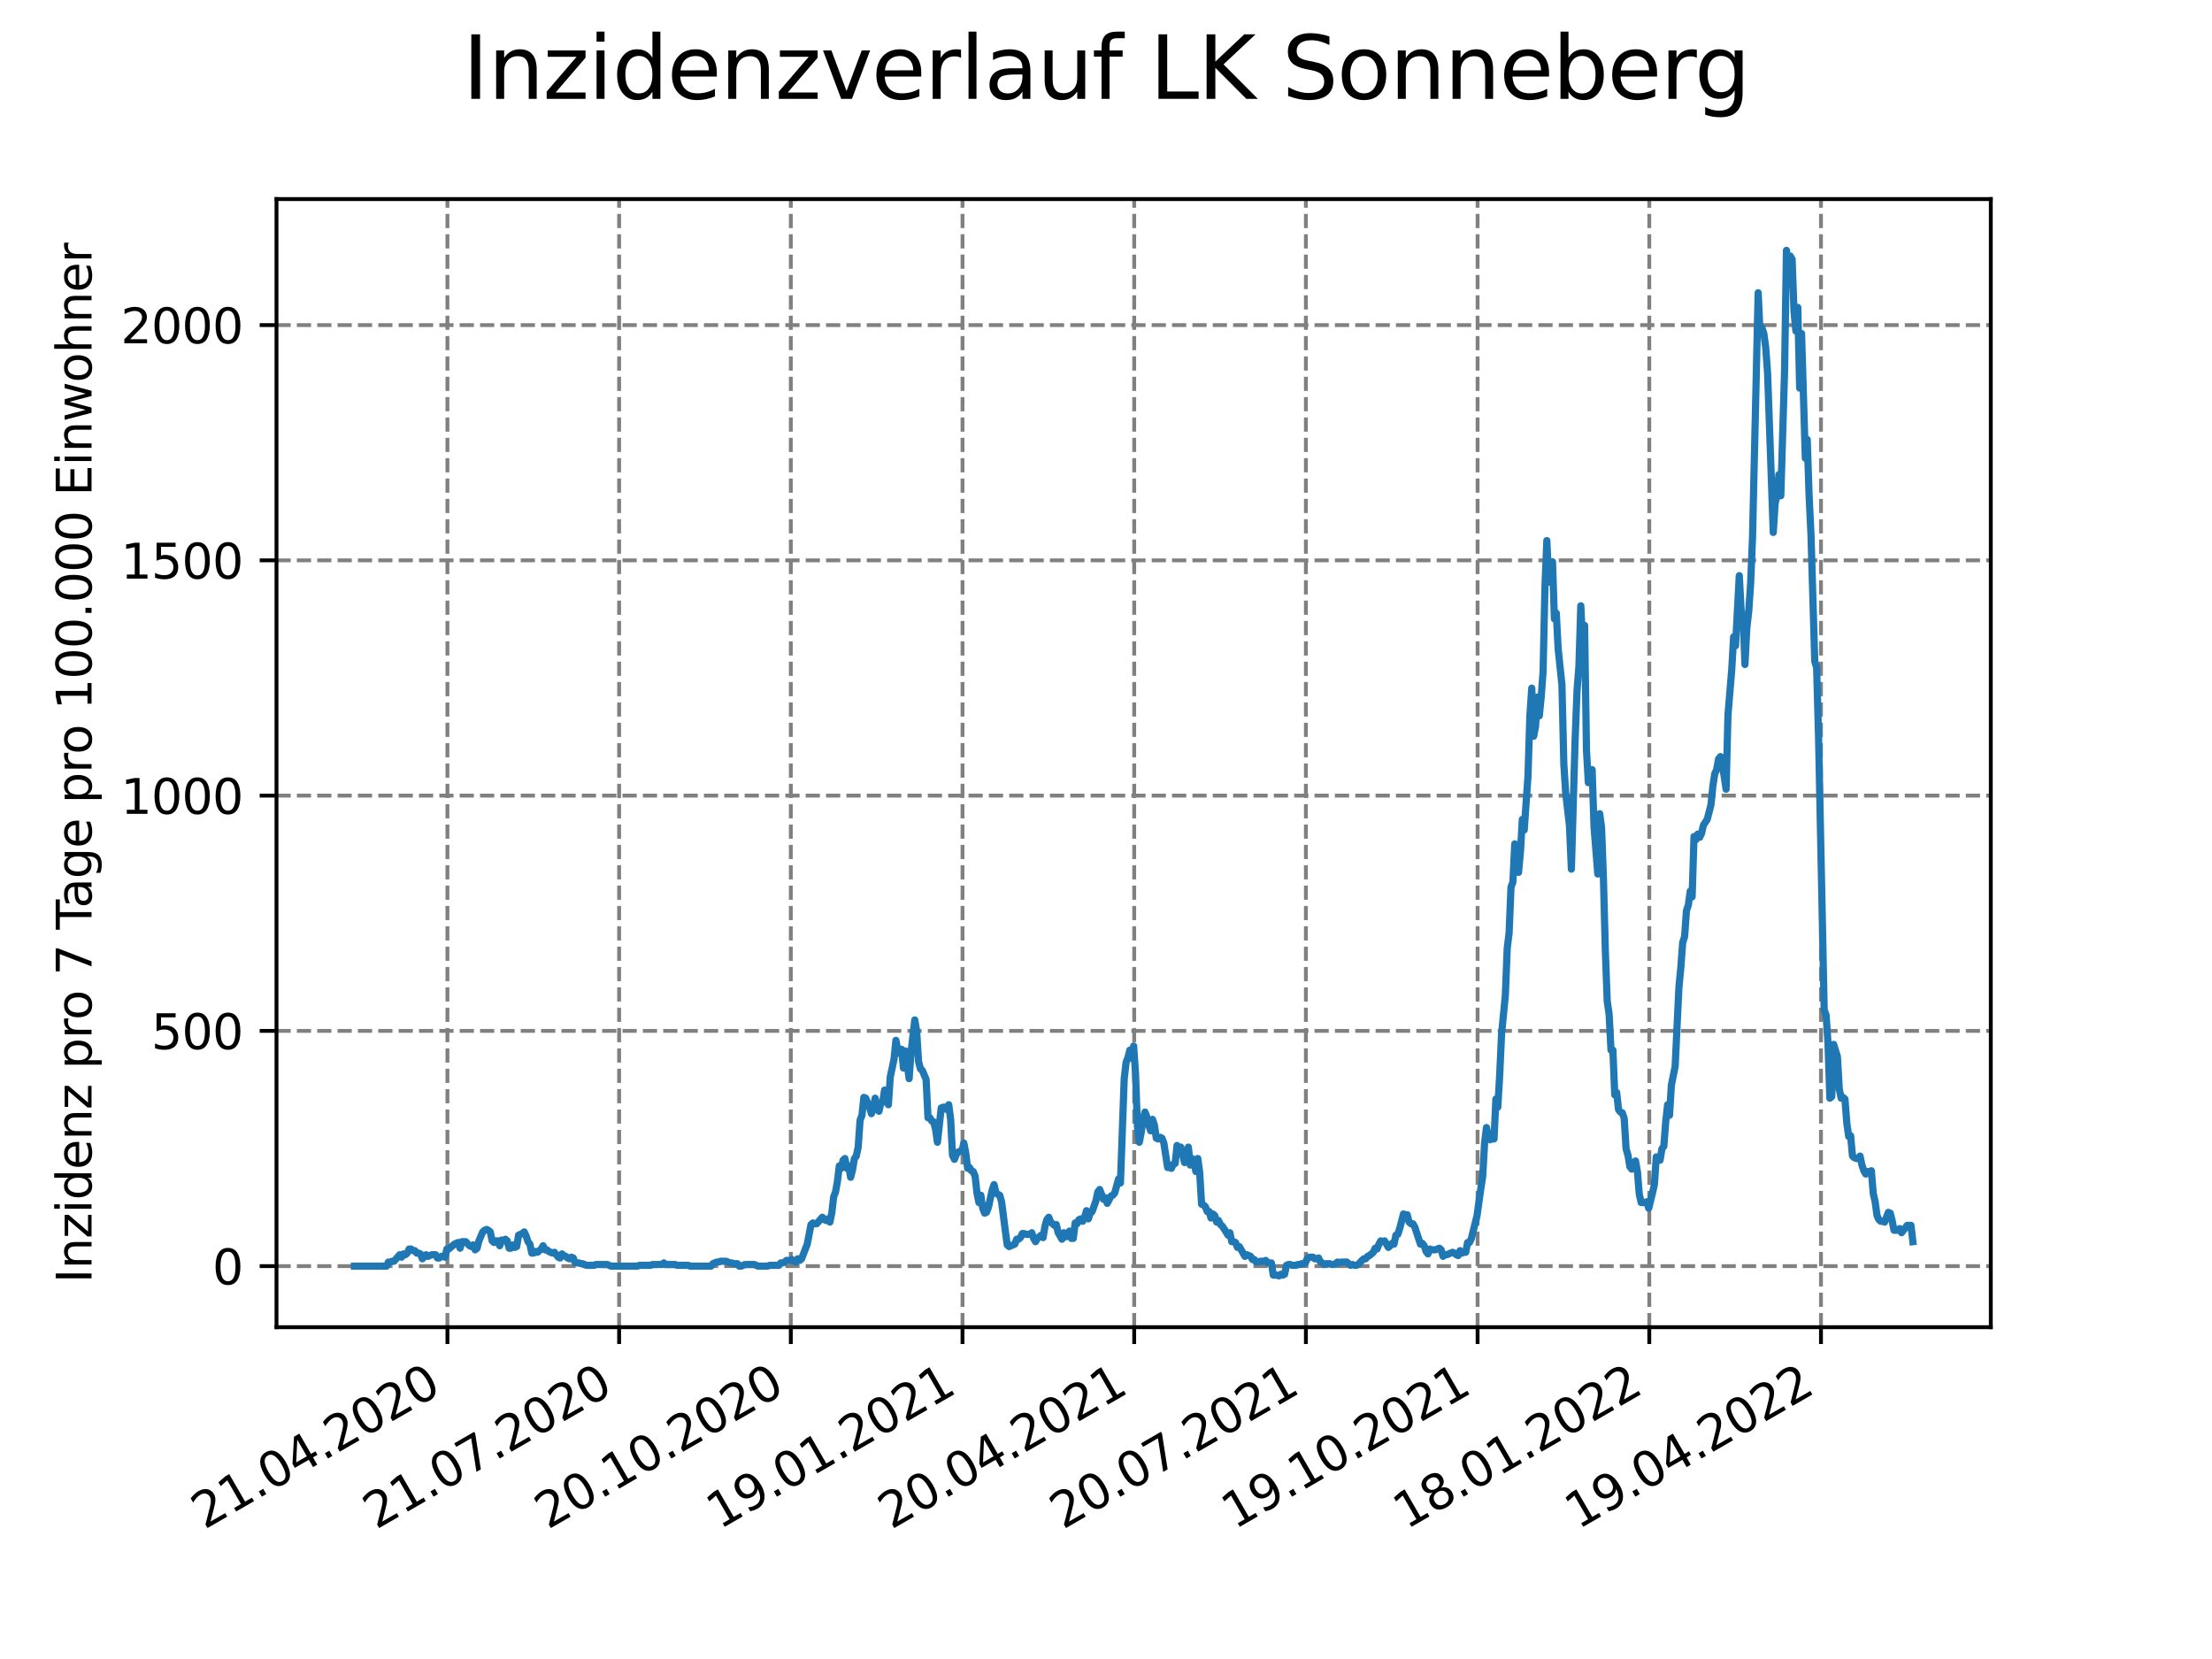 <?xml version="1.0" encoding="utf-8" standalone="no"?>
<!DOCTYPE svg PUBLIC "-//W3C//DTD SVG 1.1//EN"
  "http://www.w3.org/Graphics/SVG/1.1/DTD/svg11.dtd">
<svg xmlns:xlink="http://www.w3.org/1999/xlink" width="460.8pt" height="345.6pt" viewBox="0 0 460.8 345.6" xmlns="http://www.w3.org/2000/svg" version="1.1">
 <defs>
  <style type="text/css">*{stroke-linejoin: round; stroke-linecap: butt}</style>
 </defs>
 <g id="figure_1">
  <g id="patch_1">
   <path d="M 0 345.6 
L 460.8 345.6 
L 460.8 0 
L 0 0 
z
" style="fill: #ffffff"/>
  </g>
  <g id="axes_1">
   <g id="patch_2">
    <path d="M 57.6 276.48 
L 414.72 276.48 
L 414.72 41.472 
L 57.6 41.472 
z
" style="fill: #ffffff"/>
   </g>
   <g id="matplotlib.axis_1">
    <g id="xtick_1">
     <g id="line2d_1">
      <path d="M 93.207 276.48 
L 93.207 41.472 
" clip-path="url(#p50ebff9f3c)" style="fill: none; stroke-dasharray: 2.96,1.28; stroke-dashoffset: 0; stroke: #808080; stroke-width: 0.8"/>
     </g>
     <g id="line2d_2">
      <defs>
       <path id="m7931102356" d="M 0 0 
L 0 3.5 
" style="stroke: #000000; stroke-width: 0.8"/>
      </defs>
      <g>
       <use xlink:href="#m7931102356" x="93.207" y="276.48" style="stroke: #000000; stroke-width: 0.8"/>
      </g>
     </g>
     <g id="text_1">
      <!-- 21.04.2020 -->
      <g transform="translate(42.581 318.689)rotate(-30)scale(0.1 -0.1)">
       <defs>
        <path id="DejaVuSans-32" d="M 1228 531 
L 3431 531 
L 3431 0 
L 469 0 
L 469 531 
Q 828 903 1448 1529 
Q 2069 2156 2228 2338 
Q 2531 2678 2651 2914 
Q 2772 3150 2772 3378 
Q 2772 3750 2511 3984 
Q 2250 4219 1831 4219 
Q 1534 4219 1204 4116 
Q 875 4013 500 3803 
L 500 4441 
Q 881 4594 1212 4672 
Q 1544 4750 1819 4750 
Q 2544 4750 2975 4387 
Q 3406 4025 3406 3419 
Q 3406 3131 3298 2873 
Q 3191 2616 2906 2266 
Q 2828 2175 2409 1742 
Q 1991 1309 1228 531 
z
" transform="scale(0.016)"/>
        <path id="DejaVuSans-31" d="M 794 531 
L 1825 531 
L 1825 4091 
L 703 3866 
L 703 4441 
L 1819 4666 
L 2450 4666 
L 2450 531 
L 3481 531 
L 3481 0 
L 794 0 
L 794 531 
z
" transform="scale(0.016)"/>
        <path id="DejaVuSans-2e" d="M 684 794 
L 1344 794 
L 1344 0 
L 684 0 
L 684 794 
z
" transform="scale(0.016)"/>
        <path id="DejaVuSans-30" d="M 2034 4250 
Q 1547 4250 1301 3770 
Q 1056 3291 1056 2328 
Q 1056 1369 1301 889 
Q 1547 409 2034 409 
Q 2525 409 2770 889 
Q 3016 1369 3016 2328 
Q 3016 3291 2770 3770 
Q 2525 4250 2034 4250 
z
M 2034 4750 
Q 2819 4750 3233 4129 
Q 3647 3509 3647 2328 
Q 3647 1150 3233 529 
Q 2819 -91 2034 -91 
Q 1250 -91 836 529 
Q 422 1150 422 2328 
Q 422 3509 836 4129 
Q 1250 4750 2034 4750 
z
" transform="scale(0.016)"/>
        <path id="DejaVuSans-34" d="M 2419 4116 
L 825 1625 
L 2419 1625 
L 2419 4116 
z
M 2253 4666 
L 3047 4666 
L 3047 1625 
L 3713 1625 
L 3713 1100 
L 3047 1100 
L 3047 0 
L 2419 0 
L 2419 1100 
L 313 1100 
L 313 1709 
L 2253 4666 
z
" transform="scale(0.016)"/>
       </defs>
       <use xlink:href="#DejaVuSans-32"/>
       <use xlink:href="#DejaVuSans-31" x="63.623"/>
       <use xlink:href="#DejaVuSans-2e" x="127.246"/>
       <use xlink:href="#DejaVuSans-30" x="159.033"/>
       <use xlink:href="#DejaVuSans-34" x="222.656"/>
       <use xlink:href="#DejaVuSans-2e" x="286.279"/>
       <use xlink:href="#DejaVuSans-32" x="318.066"/>
       <use xlink:href="#DejaVuSans-30" x="381.689"/>
       <use xlink:href="#DejaVuSans-32" x="445.312"/>
       <use xlink:href="#DejaVuSans-30" x="508.936"/>
      </g>
     </g>
    </g>
    <g id="xtick_2">
     <g id="line2d_3">
      <path d="M 128.974 276.48 
L 128.974 41.472 
" clip-path="url(#p50ebff9f3c)" style="fill: none; stroke-dasharray: 2.96,1.28; stroke-dashoffset: 0; stroke: #808080; stroke-width: 0.8"/>
     </g>
     <g id="line2d_4">
      <g>
       <use xlink:href="#m7931102356" x="128.974" y="276.48" style="stroke: #000000; stroke-width: 0.8"/>
      </g>
     </g>
     <g id="text_2">
      <!-- 21.07.2020 -->
      <g transform="translate(78.348 318.689)rotate(-30)scale(0.1 -0.1)">
       <defs>
        <path id="DejaVuSans-37" d="M 525 4666 
L 3525 4666 
L 3525 4397 
L 1831 0 
L 1172 0 
L 2766 4134 
L 525 4134 
L 525 4666 
z
" transform="scale(0.016)"/>
       </defs>
       <use xlink:href="#DejaVuSans-32"/>
       <use xlink:href="#DejaVuSans-31" x="63.623"/>
       <use xlink:href="#DejaVuSans-2e" x="127.246"/>
       <use xlink:href="#DejaVuSans-30" x="159.033"/>
       <use xlink:href="#DejaVuSans-37" x="222.656"/>
       <use xlink:href="#DejaVuSans-2e" x="286.279"/>
       <use xlink:href="#DejaVuSans-32" x="318.066"/>
       <use xlink:href="#DejaVuSans-30" x="381.689"/>
       <use xlink:href="#DejaVuSans-32" x="445.312"/>
       <use xlink:href="#DejaVuSans-30" x="508.936"/>
      </g>
     </g>
    </g>
    <g id="xtick_3">
     <g id="line2d_5">
      <path d="M 164.741 276.48 
L 164.741 41.472 
" clip-path="url(#p50ebff9f3c)" style="fill: none; stroke-dasharray: 2.96,1.28; stroke-dashoffset: 0; stroke: #808080; stroke-width: 0.8"/>
     </g>
     <g id="line2d_6">
      <g>
       <use xlink:href="#m7931102356" x="164.741" y="276.48" style="stroke: #000000; stroke-width: 0.8"/>
      </g>
     </g>
     <g id="text_3">
      <!-- 20.10.2020 -->
      <g transform="translate(114.115 318.689)rotate(-30)scale(0.1 -0.1)">
       <use xlink:href="#DejaVuSans-32"/>
       <use xlink:href="#DejaVuSans-30" x="63.623"/>
       <use xlink:href="#DejaVuSans-2e" x="127.246"/>
       <use xlink:href="#DejaVuSans-31" x="159.033"/>
       <use xlink:href="#DejaVuSans-30" x="222.656"/>
       <use xlink:href="#DejaVuSans-2e" x="286.279"/>
       <use xlink:href="#DejaVuSans-32" x="318.066"/>
       <use xlink:href="#DejaVuSans-30" x="381.689"/>
       <use xlink:href="#DejaVuSans-32" x="445.312"/>
       <use xlink:href="#DejaVuSans-30" x="508.936"/>
      </g>
     </g>
    </g>
    <g id="xtick_4">
     <g id="line2d_7">
      <path d="M 200.508 276.48 
L 200.508 41.472 
" clip-path="url(#p50ebff9f3c)" style="fill: none; stroke-dasharray: 2.96,1.28; stroke-dashoffset: 0; stroke: #808080; stroke-width: 0.8"/>
     </g>
     <g id="line2d_8">
      <g>
       <use xlink:href="#m7931102356" x="200.508" y="276.48" style="stroke: #000000; stroke-width: 0.8"/>
      </g>
     </g>
     <g id="text_4">
      <!-- 19.01.2021 -->
      <g transform="translate(149.882 318.689)rotate(-30)scale(0.1 -0.1)">
       <defs>
        <path id="DejaVuSans-39" d="M 703 97 
L 703 672 
Q 941 559 1184 500 
Q 1428 441 1663 441 
Q 2288 441 2617 861 
Q 2947 1281 2994 2138 
Q 2813 1869 2534 1725 
Q 2256 1581 1919 1581 
Q 1219 1581 811 2004 
Q 403 2428 403 3163 
Q 403 3881 828 4315 
Q 1253 4750 1959 4750 
Q 2769 4750 3195 4129 
Q 3622 3509 3622 2328 
Q 3622 1225 3098 567 
Q 2575 -91 1691 -91 
Q 1453 -91 1209 -44 
Q 966 3 703 97 
z
M 1959 2075 
Q 2384 2075 2632 2365 
Q 2881 2656 2881 3163 
Q 2881 3666 2632 3958 
Q 2384 4250 1959 4250 
Q 1534 4250 1286 3958 
Q 1038 3666 1038 3163 
Q 1038 2656 1286 2365 
Q 1534 2075 1959 2075 
z
" transform="scale(0.016)"/>
       </defs>
       <use xlink:href="#DejaVuSans-31"/>
       <use xlink:href="#DejaVuSans-39" x="63.623"/>
       <use xlink:href="#DejaVuSans-2e" x="127.246"/>
       <use xlink:href="#DejaVuSans-30" x="159.033"/>
       <use xlink:href="#DejaVuSans-31" x="222.656"/>
       <use xlink:href="#DejaVuSans-2e" x="286.279"/>
       <use xlink:href="#DejaVuSans-32" x="318.066"/>
       <use xlink:href="#DejaVuSans-30" x="381.689"/>
       <use xlink:href="#DejaVuSans-32" x="445.312"/>
       <use xlink:href="#DejaVuSans-31" x="508.936"/>
      </g>
     </g>
    </g>
    <g id="xtick_5">
     <g id="line2d_9">
      <path d="M 236.275 276.48 
L 236.275 41.472 
" clip-path="url(#p50ebff9f3c)" style="fill: none; stroke-dasharray: 2.96,1.28; stroke-dashoffset: 0; stroke: #808080; stroke-width: 0.8"/>
     </g>
     <g id="line2d_10">
      <g>
       <use xlink:href="#m7931102356" x="236.275" y="276.48" style="stroke: #000000; stroke-width: 0.8"/>
      </g>
     </g>
     <g id="text_5">
      <!-- 20.04.2021 -->
      <g transform="translate(185.649 318.689)rotate(-30)scale(0.1 -0.1)">
       <use xlink:href="#DejaVuSans-32"/>
       <use xlink:href="#DejaVuSans-30" x="63.623"/>
       <use xlink:href="#DejaVuSans-2e" x="127.246"/>
       <use xlink:href="#DejaVuSans-30" x="159.033"/>
       <use xlink:href="#DejaVuSans-34" x="222.656"/>
       <use xlink:href="#DejaVuSans-2e" x="286.279"/>
       <use xlink:href="#DejaVuSans-32" x="318.066"/>
       <use xlink:href="#DejaVuSans-30" x="381.689"/>
       <use xlink:href="#DejaVuSans-32" x="445.312"/>
       <use xlink:href="#DejaVuSans-31" x="508.936"/>
      </g>
     </g>
    </g>
    <g id="xtick_6">
     <g id="line2d_11">
      <path d="M 272.042 276.48 
L 272.042 41.472 
" clip-path="url(#p50ebff9f3c)" style="fill: none; stroke-dasharray: 2.96,1.28; stroke-dashoffset: 0; stroke: #808080; stroke-width: 0.8"/>
     </g>
     <g id="line2d_12">
      <g>
       <use xlink:href="#m7931102356" x="272.042" y="276.48" style="stroke: #000000; stroke-width: 0.8"/>
      </g>
     </g>
     <g id="text_6">
      <!-- 20.07.2021 -->
      <g transform="translate(221.416 318.689)rotate(-30)scale(0.1 -0.1)">
       <use xlink:href="#DejaVuSans-32"/>
       <use xlink:href="#DejaVuSans-30" x="63.623"/>
       <use xlink:href="#DejaVuSans-2e" x="127.246"/>
       <use xlink:href="#DejaVuSans-30" x="159.033"/>
       <use xlink:href="#DejaVuSans-37" x="222.656"/>
       <use xlink:href="#DejaVuSans-2e" x="286.279"/>
       <use xlink:href="#DejaVuSans-32" x="318.066"/>
       <use xlink:href="#DejaVuSans-30" x="381.689"/>
       <use xlink:href="#DejaVuSans-32" x="445.312"/>
       <use xlink:href="#DejaVuSans-31" x="508.936"/>
      </g>
     </g>
    </g>
    <g id="xtick_7">
     <g id="line2d_13">
      <path d="M 307.809 276.48 
L 307.809 41.472 
" clip-path="url(#p50ebff9f3c)" style="fill: none; stroke-dasharray: 2.96,1.28; stroke-dashoffset: 0; stroke: #808080; stroke-width: 0.8"/>
     </g>
     <g id="line2d_14">
      <g>
       <use xlink:href="#m7931102356" x="307.809" y="276.48" style="stroke: #000000; stroke-width: 0.8"/>
      </g>
     </g>
     <g id="text_7">
      <!-- 19.10.2021 -->
      <g transform="translate(257.183 318.689)rotate(-30)scale(0.1 -0.1)">
       <use xlink:href="#DejaVuSans-31"/>
       <use xlink:href="#DejaVuSans-39" x="63.623"/>
       <use xlink:href="#DejaVuSans-2e" x="127.246"/>
       <use xlink:href="#DejaVuSans-31" x="159.033"/>
       <use xlink:href="#DejaVuSans-30" x="222.656"/>
       <use xlink:href="#DejaVuSans-2e" x="286.279"/>
       <use xlink:href="#DejaVuSans-32" x="318.066"/>
       <use xlink:href="#DejaVuSans-30" x="381.689"/>
       <use xlink:href="#DejaVuSans-32" x="445.312"/>
       <use xlink:href="#DejaVuSans-31" x="508.936"/>
      </g>
     </g>
    </g>
    <g id="xtick_8">
     <g id="line2d_15">
      <path d="M 343.576 276.48 
L 343.576 41.472 
" clip-path="url(#p50ebff9f3c)" style="fill: none; stroke-dasharray: 2.96,1.28; stroke-dashoffset: 0; stroke: #808080; stroke-width: 0.8"/>
     </g>
     <g id="line2d_16">
      <g>
       <use xlink:href="#m7931102356" x="343.576" y="276.48" style="stroke: #000000; stroke-width: 0.8"/>
      </g>
     </g>
     <g id="text_8">
      <!-- 18.01.2022 -->
      <g transform="translate(292.951 318.689)rotate(-30)scale(0.1 -0.1)">
       <defs>
        <path id="DejaVuSans-38" d="M 2034 2216 
Q 1584 2216 1326 1975 
Q 1069 1734 1069 1313 
Q 1069 891 1326 650 
Q 1584 409 2034 409 
Q 2484 409 2743 651 
Q 3003 894 3003 1313 
Q 3003 1734 2745 1975 
Q 2488 2216 2034 2216 
z
M 1403 2484 
Q 997 2584 770 2862 
Q 544 3141 544 3541 
Q 544 4100 942 4425 
Q 1341 4750 2034 4750 
Q 2731 4750 3128 4425 
Q 3525 4100 3525 3541 
Q 3525 3141 3298 2862 
Q 3072 2584 2669 2484 
Q 3125 2378 3379 2068 
Q 3634 1759 3634 1313 
Q 3634 634 3220 271 
Q 2806 -91 2034 -91 
Q 1263 -91 848 271 
Q 434 634 434 1313 
Q 434 1759 690 2068 
Q 947 2378 1403 2484 
z
M 1172 3481 
Q 1172 3119 1398 2916 
Q 1625 2713 2034 2713 
Q 2441 2713 2670 2916 
Q 2900 3119 2900 3481 
Q 2900 3844 2670 4047 
Q 2441 4250 2034 4250 
Q 1625 4250 1398 4047 
Q 1172 3844 1172 3481 
z
" transform="scale(0.016)"/>
       </defs>
       <use xlink:href="#DejaVuSans-31"/>
       <use xlink:href="#DejaVuSans-38" x="63.623"/>
       <use xlink:href="#DejaVuSans-2e" x="127.246"/>
       <use xlink:href="#DejaVuSans-30" x="159.033"/>
       <use xlink:href="#DejaVuSans-31" x="222.656"/>
       <use xlink:href="#DejaVuSans-2e" x="286.279"/>
       <use xlink:href="#DejaVuSans-32" x="318.066"/>
       <use xlink:href="#DejaVuSans-30" x="381.689"/>
       <use xlink:href="#DejaVuSans-32" x="445.312"/>
       <use xlink:href="#DejaVuSans-32" x="508.936"/>
      </g>
     </g>
    </g>
    <g id="xtick_9">
     <g id="line2d_17">
      <path d="M 379.343 276.48 
L 379.343 41.472 
" clip-path="url(#p50ebff9f3c)" style="fill: none; stroke-dasharray: 2.96,1.28; stroke-dashoffset: 0; stroke: #808080; stroke-width: 0.8"/>
     </g>
     <g id="line2d_18">
      <g>
       <use xlink:href="#m7931102356" x="379.343" y="276.48" style="stroke: #000000; stroke-width: 0.8"/>
      </g>
     </g>
     <g id="text_9">
      <!-- 19.04.2022 -->
      <g transform="translate(328.718 318.689)rotate(-30)scale(0.1 -0.1)">
       <use xlink:href="#DejaVuSans-31"/>
       <use xlink:href="#DejaVuSans-39" x="63.623"/>
       <use xlink:href="#DejaVuSans-2e" x="127.246"/>
       <use xlink:href="#DejaVuSans-30" x="159.033"/>
       <use xlink:href="#DejaVuSans-34" x="222.656"/>
       <use xlink:href="#DejaVuSans-2e" x="286.279"/>
       <use xlink:href="#DejaVuSans-32" x="318.066"/>
       <use xlink:href="#DejaVuSans-30" x="381.689"/>
       <use xlink:href="#DejaVuSans-32" x="445.312"/>
       <use xlink:href="#DejaVuSans-32" x="508.936"/>
      </g>
     </g>
    </g>
   </g>
   <g id="matplotlib.axis_2">
    <g id="ytick_1">
     <g id="line2d_19">
      <path d="M 57.6 263.76 
L 414.72 263.76 
" clip-path="url(#p50ebff9f3c)" style="fill: none; stroke-dasharray: 2.96,1.28; stroke-dashoffset: 0; stroke: #808080; stroke-width: 0.8"/>
     </g>
     <g id="line2d_20">
      <defs>
       <path id="mf592de7551" d="M 0 0 
L -3.5 0 
" style="stroke: #000000; stroke-width: 0.8"/>
      </defs>
      <g>
       <use xlink:href="#mf592de7551" x="57.6" y="263.76" style="stroke: #000000; stroke-width: 0.8"/>
      </g>
     </g>
     <g id="text_10">
      <!-- 0 -->
      <g transform="translate(44.237 267.559)scale(0.1 -0.1)">
       <use xlink:href="#DejaVuSans-30"/>
      </g>
     </g>
    </g>
    <g id="ytick_2">
     <g id="line2d_21">
      <path d="M 57.6 214.75 
L 414.72 214.75 
" clip-path="url(#p50ebff9f3c)" style="fill: none; stroke-dasharray: 2.96,1.28; stroke-dashoffset: 0; stroke: #808080; stroke-width: 0.8"/>
     </g>
     <g id="line2d_22">
      <g>
       <use xlink:href="#mf592de7551" x="57.6" y="214.75" style="stroke: #000000; stroke-width: 0.8"/>
      </g>
     </g>
     <g id="text_11">
      <!-- 500 -->
      <g transform="translate(31.512 218.549)scale(0.1 -0.1)">
       <defs>
        <path id="DejaVuSans-35" d="M 691 4666 
L 3169 4666 
L 3169 4134 
L 1269 4134 
L 1269 2991 
Q 1406 3038 1543 3061 
Q 1681 3084 1819 3084 
Q 2600 3084 3056 2656 
Q 3513 2228 3513 1497 
Q 3513 744 3044 326 
Q 2575 -91 1722 -91 
Q 1428 -91 1123 -41 
Q 819 9 494 109 
L 494 744 
Q 775 591 1075 516 
Q 1375 441 1709 441 
Q 2250 441 2565 725 
Q 2881 1009 2881 1497 
Q 2881 1984 2565 2268 
Q 2250 2553 1709 2553 
Q 1456 2553 1204 2497 
Q 953 2441 691 2322 
L 691 4666 
z
" transform="scale(0.016)"/>
       </defs>
       <use xlink:href="#DejaVuSans-35"/>
       <use xlink:href="#DejaVuSans-30" x="63.623"/>
       <use xlink:href="#DejaVuSans-30" x="127.246"/>
      </g>
     </g>
    </g>
    <g id="ytick_3">
     <g id="line2d_23">
      <path d="M 57.6 165.74 
L 414.72 165.74 
" clip-path="url(#p50ebff9f3c)" style="fill: none; stroke-dasharray: 2.96,1.28; stroke-dashoffset: 0; stroke: #808080; stroke-width: 0.8"/>
     </g>
     <g id="line2d_24">
      <g>
       <use xlink:href="#mf592de7551" x="57.6" y="165.74" style="stroke: #000000; stroke-width: 0.8"/>
      </g>
     </g>
     <g id="text_12">
      <!-- 1000 -->
      <g transform="translate(25.15 169.539)scale(0.1 -0.1)">
       <use xlink:href="#DejaVuSans-31"/>
       <use xlink:href="#DejaVuSans-30" x="63.623"/>
       <use xlink:href="#DejaVuSans-30" x="127.246"/>
       <use xlink:href="#DejaVuSans-30" x="190.869"/>
      </g>
     </g>
    </g>
    <g id="ytick_4">
     <g id="line2d_25">
      <path d="M 57.6 116.73 
L 414.72 116.73 
" clip-path="url(#p50ebff9f3c)" style="fill: none; stroke-dasharray: 2.96,1.28; stroke-dashoffset: 0; stroke: #808080; stroke-width: 0.8"/>
     </g>
     <g id="line2d_26">
      <g>
       <use xlink:href="#mf592de7551" x="57.6" y="116.73" style="stroke: #000000; stroke-width: 0.8"/>
      </g>
     </g>
     <g id="text_13">
      <!-- 1500 -->
      <g transform="translate(25.15 120.53)scale(0.1 -0.1)">
       <use xlink:href="#DejaVuSans-31"/>
       <use xlink:href="#DejaVuSans-35" x="63.623"/>
       <use xlink:href="#DejaVuSans-30" x="127.246"/>
       <use xlink:href="#DejaVuSans-30" x="190.869"/>
      </g>
     </g>
    </g>
    <g id="ytick_5">
     <g id="line2d_27">
      <path d="M 57.6 67.721 
L 414.72 67.721 
" clip-path="url(#p50ebff9f3c)" style="fill: none; stroke-dasharray: 2.96,1.28; stroke-dashoffset: 0; stroke: #808080; stroke-width: 0.8"/>
     </g>
     <g id="line2d_28">
      <g>
       <use xlink:href="#mf592de7551" x="57.6" y="67.721" style="stroke: #000000; stroke-width: 0.8"/>
      </g>
     </g>
     <g id="text_14">
      <!-- 2000 -->
      <g transform="translate(25.15 71.52)scale(0.1 -0.1)">
       <use xlink:href="#DejaVuSans-32"/>
       <use xlink:href="#DejaVuSans-30" x="63.623"/>
       <use xlink:href="#DejaVuSans-30" x="127.246"/>
       <use xlink:href="#DejaVuSans-30" x="190.869"/>
      </g>
     </g>
    </g>
    <g id="text_15">
     <!-- Inzidenz pro 7 Tage pro 100.000 Einwohner -->
     <g transform="translate(19.07 267.301)rotate(-90)scale(0.1 -0.1)">
      <defs>
       <path id="DejaVuSans-49" d="M 628 4666 
L 1259 4666 
L 1259 0 
L 628 0 
L 628 4666 
z
" transform="scale(0.016)"/>
       <path id="DejaVuSans-6e" d="M 3513 2113 
L 3513 0 
L 2938 0 
L 2938 2094 
Q 2938 2591 2744 2837 
Q 2550 3084 2163 3084 
Q 1697 3084 1428 2787 
Q 1159 2491 1159 1978 
L 1159 0 
L 581 0 
L 581 3500 
L 1159 3500 
L 1159 2956 
Q 1366 3272 1645 3428 
Q 1925 3584 2291 3584 
Q 2894 3584 3203 3211 
Q 3513 2838 3513 2113 
z
" transform="scale(0.016)"/>
       <path id="DejaVuSans-7a" d="M 353 3500 
L 3084 3500 
L 3084 2975 
L 922 459 
L 3084 459 
L 3084 0 
L 275 0 
L 275 525 
L 2438 3041 
L 353 3041 
L 353 3500 
z
" transform="scale(0.016)"/>
       <path id="DejaVuSans-69" d="M 603 3500 
L 1178 3500 
L 1178 0 
L 603 0 
L 603 3500 
z
M 603 4863 
L 1178 4863 
L 1178 4134 
L 603 4134 
L 603 4863 
z
" transform="scale(0.016)"/>
       <path id="DejaVuSans-64" d="M 2906 2969 
L 2906 4863 
L 3481 4863 
L 3481 0 
L 2906 0 
L 2906 525 
Q 2725 213 2448 61 
Q 2172 -91 1784 -91 
Q 1150 -91 751 415 
Q 353 922 353 1747 
Q 353 2572 751 3078 
Q 1150 3584 1784 3584 
Q 2172 3584 2448 3432 
Q 2725 3281 2906 2969 
z
M 947 1747 
Q 947 1113 1208 752 
Q 1469 391 1925 391 
Q 2381 391 2643 752 
Q 2906 1113 2906 1747 
Q 2906 2381 2643 2742 
Q 2381 3103 1925 3103 
Q 1469 3103 1208 2742 
Q 947 2381 947 1747 
z
" transform="scale(0.016)"/>
       <path id="DejaVuSans-65" d="M 3597 1894 
L 3597 1613 
L 953 1613 
Q 991 1019 1311 708 
Q 1631 397 2203 397 
Q 2534 397 2845 478 
Q 3156 559 3463 722 
L 3463 178 
Q 3153 47 2828 -22 
Q 2503 -91 2169 -91 
Q 1331 -91 842 396 
Q 353 884 353 1716 
Q 353 2575 817 3079 
Q 1281 3584 2069 3584 
Q 2775 3584 3186 3129 
Q 3597 2675 3597 1894 
z
M 3022 2063 
Q 3016 2534 2758 2815 
Q 2500 3097 2075 3097 
Q 1594 3097 1305 2825 
Q 1016 2553 972 2059 
L 3022 2063 
z
" transform="scale(0.016)"/>
       <path id="DejaVuSans-20" transform="scale(0.016)"/>
       <path id="DejaVuSans-70" d="M 1159 525 
L 1159 -1331 
L 581 -1331 
L 581 3500 
L 1159 3500 
L 1159 2969 
Q 1341 3281 1617 3432 
Q 1894 3584 2278 3584 
Q 2916 3584 3314 3078 
Q 3713 2572 3713 1747 
Q 3713 922 3314 415 
Q 2916 -91 2278 -91 
Q 1894 -91 1617 61 
Q 1341 213 1159 525 
z
M 3116 1747 
Q 3116 2381 2855 2742 
Q 2594 3103 2138 3103 
Q 1681 3103 1420 2742 
Q 1159 2381 1159 1747 
Q 1159 1113 1420 752 
Q 1681 391 2138 391 
Q 2594 391 2855 752 
Q 3116 1113 3116 1747 
z
" transform="scale(0.016)"/>
       <path id="DejaVuSans-72" d="M 2631 2963 
Q 2534 3019 2420 3045 
Q 2306 3072 2169 3072 
Q 1681 3072 1420 2755 
Q 1159 2438 1159 1844 
L 1159 0 
L 581 0 
L 581 3500 
L 1159 3500 
L 1159 2956 
Q 1341 3275 1631 3429 
Q 1922 3584 2338 3584 
Q 2397 3584 2469 3576 
Q 2541 3569 2628 3553 
L 2631 2963 
z
" transform="scale(0.016)"/>
       <path id="DejaVuSans-6f" d="M 1959 3097 
Q 1497 3097 1228 2736 
Q 959 2375 959 1747 
Q 959 1119 1226 758 
Q 1494 397 1959 397 
Q 2419 397 2687 759 
Q 2956 1122 2956 1747 
Q 2956 2369 2687 2733 
Q 2419 3097 1959 3097 
z
M 1959 3584 
Q 2709 3584 3137 3096 
Q 3566 2609 3566 1747 
Q 3566 888 3137 398 
Q 2709 -91 1959 -91 
Q 1206 -91 779 398 
Q 353 888 353 1747 
Q 353 2609 779 3096 
Q 1206 3584 1959 3584 
z
" transform="scale(0.016)"/>
       <path id="DejaVuSans-54" d="M -19 4666 
L 3928 4666 
L 3928 4134 
L 2272 4134 
L 2272 0 
L 1638 0 
L 1638 4134 
L -19 4134 
L -19 4666 
z
" transform="scale(0.016)"/>
       <path id="DejaVuSans-61" d="M 2194 1759 
Q 1497 1759 1228 1600 
Q 959 1441 959 1056 
Q 959 750 1161 570 
Q 1363 391 1709 391 
Q 2188 391 2477 730 
Q 2766 1069 2766 1631 
L 2766 1759 
L 2194 1759 
z
M 3341 1997 
L 3341 0 
L 2766 0 
L 2766 531 
Q 2569 213 2275 61 
Q 1981 -91 1556 -91 
Q 1019 -91 701 211 
Q 384 513 384 1019 
Q 384 1609 779 1909 
Q 1175 2209 1959 2209 
L 2766 2209 
L 2766 2266 
Q 2766 2663 2505 2880 
Q 2244 3097 1772 3097 
Q 1472 3097 1187 3025 
Q 903 2953 641 2809 
L 641 3341 
Q 956 3463 1253 3523 
Q 1550 3584 1831 3584 
Q 2591 3584 2966 3190 
Q 3341 2797 3341 1997 
z
" transform="scale(0.016)"/>
       <path id="DejaVuSans-67" d="M 2906 1791 
Q 2906 2416 2648 2759 
Q 2391 3103 1925 3103 
Q 1463 3103 1205 2759 
Q 947 2416 947 1791 
Q 947 1169 1205 825 
Q 1463 481 1925 481 
Q 2391 481 2648 825 
Q 2906 1169 2906 1791 
z
M 3481 434 
Q 3481 -459 3084 -895 
Q 2688 -1331 1869 -1331 
Q 1566 -1331 1297 -1286 
Q 1028 -1241 775 -1147 
L 775 -588 
Q 1028 -725 1275 -790 
Q 1522 -856 1778 -856 
Q 2344 -856 2625 -561 
Q 2906 -266 2906 331 
L 2906 616 
Q 2728 306 2450 153 
Q 2172 0 1784 0 
Q 1141 0 747 490 
Q 353 981 353 1791 
Q 353 2603 747 3093 
Q 1141 3584 1784 3584 
Q 2172 3584 2450 3431 
Q 2728 3278 2906 2969 
L 2906 3500 
L 3481 3500 
L 3481 434 
z
" transform="scale(0.016)"/>
       <path id="DejaVuSans-45" d="M 628 4666 
L 3578 4666 
L 3578 4134 
L 1259 4134 
L 1259 2753 
L 3481 2753 
L 3481 2222 
L 1259 2222 
L 1259 531 
L 3634 531 
L 3634 0 
L 628 0 
L 628 4666 
z
" transform="scale(0.016)"/>
       <path id="DejaVuSans-77" d="M 269 3500 
L 844 3500 
L 1563 769 
L 2278 3500 
L 2956 3500 
L 3675 769 
L 4391 3500 
L 4966 3500 
L 4050 0 
L 3372 0 
L 2619 2869 
L 1863 0 
L 1184 0 
L 269 3500 
z
" transform="scale(0.016)"/>
       <path id="DejaVuSans-68" d="M 3513 2113 
L 3513 0 
L 2938 0 
L 2938 2094 
Q 2938 2591 2744 2837 
Q 2550 3084 2163 3084 
Q 1697 3084 1428 2787 
Q 1159 2491 1159 1978 
L 1159 0 
L 581 0 
L 581 4863 
L 1159 4863 
L 1159 2956 
Q 1366 3272 1645 3428 
Q 1925 3584 2291 3584 
Q 2894 3584 3203 3211 
Q 3513 2838 3513 2113 
z
" transform="scale(0.016)"/>
      </defs>
      <use xlink:href="#DejaVuSans-49"/>
      <use xlink:href="#DejaVuSans-6e" x="29.492"/>
      <use xlink:href="#DejaVuSans-7a" x="92.871"/>
      <use xlink:href="#DejaVuSans-69" x="145.361"/>
      <use xlink:href="#DejaVuSans-64" x="173.145"/>
      <use xlink:href="#DejaVuSans-65" x="236.621"/>
      <use xlink:href="#DejaVuSans-6e" x="298.145"/>
      <use xlink:href="#DejaVuSans-7a" x="361.523"/>
      <use xlink:href="#DejaVuSans-20" x="414.014"/>
      <use xlink:href="#DejaVuSans-70" x="445.801"/>
      <use xlink:href="#DejaVuSans-72" x="509.277"/>
      <use xlink:href="#DejaVuSans-6f" x="548.141"/>
      <use xlink:href="#DejaVuSans-20" x="609.322"/>
      <use xlink:href="#DejaVuSans-37" x="641.109"/>
      <use xlink:href="#DejaVuSans-20" x="704.732"/>
      <use xlink:href="#DejaVuSans-54" x="736.52"/>
      <use xlink:href="#DejaVuSans-61" x="781.104"/>
      <use xlink:href="#DejaVuSans-67" x="842.383"/>
      <use xlink:href="#DejaVuSans-65" x="905.859"/>
      <use xlink:href="#DejaVuSans-20" x="967.383"/>
      <use xlink:href="#DejaVuSans-70" x="999.17"/>
      <use xlink:href="#DejaVuSans-72" x="1062.646"/>
      <use xlink:href="#DejaVuSans-6f" x="1101.51"/>
      <use xlink:href="#DejaVuSans-20" x="1162.691"/>
      <use xlink:href="#DejaVuSans-31" x="1194.479"/>
      <use xlink:href="#DejaVuSans-30" x="1258.102"/>
      <use xlink:href="#DejaVuSans-30" x="1321.725"/>
      <use xlink:href="#DejaVuSans-2e" x="1385.348"/>
      <use xlink:href="#DejaVuSans-30" x="1417.135"/>
      <use xlink:href="#DejaVuSans-30" x="1480.758"/>
      <use xlink:href="#DejaVuSans-30" x="1544.381"/>
      <use xlink:href="#DejaVuSans-20" x="1608.004"/>
      <use xlink:href="#DejaVuSans-45" x="1639.791"/>
      <use xlink:href="#DejaVuSans-69" x="1702.975"/>
      <use xlink:href="#DejaVuSans-6e" x="1730.758"/>
      <use xlink:href="#DejaVuSans-77" x="1794.137"/>
      <use xlink:href="#DejaVuSans-6f" x="1875.924"/>
      <use xlink:href="#DejaVuSans-68" x="1937.105"/>
      <use xlink:href="#DejaVuSans-6e" x="2000.484"/>
      <use xlink:href="#DejaVuSans-65" x="2063.863"/>
      <use xlink:href="#DejaVuSans-72" x="2125.387"/>
     </g>
    </g>
   </g>
   <g id="line2d_29">
    <path d="M 73.833 263.76 
L 80.514 263.76 
L 80.908 262.911 
L 81.301 262.911 
L 81.694 262.741 
L 82.087 262.741 
L 83.266 261.382 
L 83.659 261.892 
L 84.052 261.212 
L 84.445 261.382 
L 84.838 261.043 
L 85.231 260.193 
L 85.624 260.193 
L 86.017 260.533 
L 86.41 260.533 
L 86.803 261.043 
L 87.196 261.043 
L 87.589 261.212 
L 87.982 262.231 
L 88.768 261.382 
L 89.161 261.722 
L 89.948 261.382 
L 90.734 261.382 
L 91.127 262.062 
L 91.52 262.062 
L 91.913 261.722 
L 92.306 261.722 
L 92.699 261.892 
L 93.092 260.193 
L 93.485 260.193 
L 94.664 259.175 
L 95.45 258.835 
L 95.843 260.024 
L 96.236 258.665 
L 97.022 258.665 
L 97.808 259.514 
L 98.201 259.684 
L 98.595 259.344 
L 98.988 260.363 
L 99.381 260.024 
L 99.774 258.495 
L 100.56 256.627 
L 100.953 256.287 
L 101.346 256.118 
L 101.739 256.287 
L 102.132 256.627 
L 102.525 258.495 
L 102.918 258.835 
L 103.311 258.495 
L 103.704 258.495 
L 104.097 259.514 
L 104.49 258.325 
L 104.883 258.495 
L 105.276 258.156 
L 105.669 258.495 
L 106.062 260.024 
L 106.455 260.024 
L 106.848 259.344 
L 107.241 259.854 
L 107.635 259.684 
L 108.028 257.306 
L 108.814 256.967 
L 109.207 256.627 
L 109.6 257.476 
L 109.993 258.665 
L 110.386 259.175 
L 110.779 261.043 
L 111.172 261.043 
L 111.565 260.703 
L 111.958 260.873 
L 112.744 260.193 
L 113.137 259.514 
L 113.53 260.363 
L 113.923 260.363 
L 114.316 260.703 
L 115.102 261.043 
L 115.495 260.873 
L 116.282 261.892 
L 116.675 262.062 
L 117.068 261.212 
L 117.461 261.552 
L 117.854 261.722 
L 118.247 262.062 
L 118.64 262.231 
L 119.033 261.892 
L 119.426 262.062 
L 119.819 263.081 
L 120.605 263.081 
L 120.998 263.25 
L 121.391 263.25 
L 122.177 263.59 
L 123.749 263.59 
L 124.142 263.42 
L 126.501 263.42 
L 127.287 263.76 
L 132.789 263.76 
L 133.182 263.59 
L 135.541 263.59 
L 135.934 263.42 
L 137.899 263.42 
L 138.292 263.081 
L 138.685 263.42 
L 140.65 263.42 
L 141.043 263.59 
L 143.402 263.59 
L 143.795 263.76 
L 148.118 263.76 
L 148.511 263.25 
L 149.297 262.911 
L 149.69 262.911 
L 150.083 262.741 
L 151.262 262.741 
L 152.049 263.081 
L 152.442 263.081 
L 152.835 263.25 
L 153.621 263.25 
L 154.014 263.76 
L 154.407 263.76 
L 155.193 263.42 
L 157.158 263.42 
L 157.944 263.76 
L 159.909 263.76 
L 160.302 263.59 
L 162.268 263.59 
L 162.661 263.081 
L 163.054 263.081 
L 163.447 262.911 
L 163.84 262.571 
L 164.626 262.571 
L 165.019 262.401 
L 165.412 262.741 
L 165.805 262.911 
L 166.198 262.231 
L 166.591 262.571 
L 166.984 262.231 
L 167.77 260.193 
L 168.163 259.175 
L 168.949 255.099 
L 169.342 254.759 
L 169.736 254.929 
L 170.129 254.929 
L 171.308 253.57 
L 171.701 254.08 
L 172.094 254.25 
L 172.487 253.91 
L 172.88 254.589 
L 173.273 252.721 
L 173.666 249.325 
L 174.059 248.306 
L 174.452 246.098 
L 174.845 242.871 
L 175.238 243.381 
L 175.631 241.682 
L 176.024 241.343 
L 176.417 243.381 
L 176.81 242.871 
L 177.203 245.249 
L 177.596 243.72 
L 177.989 241.343 
L 178.382 240.833 
L 178.776 238.965 
L 179.169 233.361 
L 179.562 232.342 
L 179.955 228.605 
L 180.348 228.775 
L 181.134 230.643 
L 181.527 232.002 
L 181.92 230.983 
L 182.313 228.775 
L 183.099 231.493 
L 183.492 229.794 
L 183.885 229.624 
L 184.278 227.077 
L 184.671 229.115 
L 185.064 230.134 
L 185.457 224.36 
L 186.243 220.624 
L 186.636 216.718 
L 187.029 218.755 
L 187.423 219.435 
L 187.816 218.586 
L 188.209 222.492 
L 188.602 218.925 
L 189.388 224.699 
L 189.781 219.265 
L 190.567 212.472 
L 190.96 214.849 
L 191.353 221.133 
L 191.746 222.662 
L 192.139 223.001 
L 192.925 224.869 
L 193.318 232.851 
L 193.711 232.851 
L 194.104 233.53 
L 194.497 233.7 
L 194.89 235.229 
L 195.283 237.946 
L 196.069 230.813 
L 196.463 230.643 
L 196.856 230.643 
L 197.249 231.153 
L 197.642 230.134 
L 198.035 233.191 
L 198.428 240.663 
L 198.821 241.512 
L 199.214 240.493 
L 199.607 239.984 
L 200 239.814 
L 200.393 239.814 
L 200.786 238.116 
L 201.179 240.154 
L 201.572 243.381 
L 201.965 243.211 
L 202.358 243.89 
L 202.751 244.06 
L 203.144 245.079 
L 203.537 248.645 
L 203.93 250.513 
L 204.323 248.985 
L 204.716 251.702 
L 205.11 252.721 
L 205.503 252.551 
L 205.896 251.532 
L 206.682 247.966 
L 207.075 246.777 
L 207.468 248.475 
L 207.861 248.815 
L 208.254 248.985 
L 208.647 250.343 
L 209.433 256.457 
L 209.826 259.344 
L 210.219 259.684 
L 211.398 259.175 
L 211.791 258.156 
L 212.184 258.156 
L 212.577 257.816 
L 212.97 256.967 
L 213.363 256.967 
L 213.756 257.137 
L 214.543 257.137 
L 214.936 256.797 
L 215.329 257.986 
L 215.722 258.665 
L 216.115 257.986 
L 216.901 257.306 
L 217.294 257.816 
L 217.687 255.438 
L 218.08 254.08 
L 218.473 253.57 
L 218.866 254.589 
L 219.652 255.268 
L 220.045 255.099 
L 220.438 256.797 
L 221.224 258.156 
L 221.617 256.797 
L 222.01 257.646 
L 222.403 257.476 
L 222.796 256.457 
L 223.19 257.986 
L 223.583 257.986 
L 223.976 254.759 
L 224.369 254.929 
L 224.762 254.08 
L 225.155 253.91 
L 225.548 254.419 
L 225.941 253.57 
L 226.334 252.212 
L 226.727 253.91 
L 227.12 252.721 
L 227.513 252.381 
L 228.299 250.174 
L 228.692 248.306 
L 229.085 247.796 
L 229.871 249.834 
L 230.264 249.494 
L 230.657 250.683 
L 231.443 249.155 
L 231.837 248.985 
L 232.23 248.475 
L 233.016 245.588 
L 233.409 246.437 
L 234.195 224.699 
L 234.588 221.303 
L 234.981 220.284 
L 235.374 218.755 
L 235.767 220.454 
L 236.16 217.906 
L 236.553 223.68 
L 236.946 234.549 
L 237.339 237.946 
L 237.732 235.908 
L 238.125 233.191 
L 238.518 231.662 
L 238.911 232.681 
L 239.304 234.38 
L 239.697 235.568 
L 240.09 233.191 
L 240.483 234.38 
L 240.877 237.097 
L 241.27 237.267 
L 241.663 236.927 
L 242.056 237.097 
L 242.449 238.116 
L 243.235 243.211 
L 243.628 243.211 
L 244.021 243.381 
L 244.414 242.531 
L 244.807 242.362 
L 245.2 238.625 
L 245.593 240.154 
L 245.986 238.965 
L 246.772 242.192 
L 247.165 241.682 
L 247.558 238.965 
L 247.951 242.701 
L 248.344 241.343 
L 248.737 242.192 
L 249.13 244.06 
L 249.524 241.343 
L 249.917 244.23 
L 250.31 250.853 
L 250.703 251.023 
L 251.096 251.362 
L 251.489 252.381 
L 251.882 252.381 
L 252.275 253.74 
L 252.668 252.891 
L 253.061 253.231 
L 253.454 254.589 
L 253.847 254.25 
L 254.24 255.099 
L 254.633 255.438 
L 255.419 256.627 
L 255.812 257.306 
L 256.205 256.797 
L 256.598 258.665 
L 256.991 258.665 
L 257.384 258.835 
L 257.777 259.854 
L 258.17 259.684 
L 259.35 261.722 
L 259.743 261.382 
L 260.529 261.722 
L 260.922 262.401 
L 261.315 262.401 
L 261.708 262.911 
L 262.101 262.911 
L 262.494 262.741 
L 263.28 262.741 
L 263.673 262.571 
L 264.066 263.081 
L 264.852 263.081 
L 265.245 265.628 
L 266.031 265.628 
L 266.424 265.798 
L 266.817 265.458 
L 267.21 265.628 
L 267.604 265.458 
L 267.997 263.59 
L 268.39 263.42 
L 268.783 263.42 
L 269.176 263.59 
L 269.962 263.59 
L 270.355 263.42 
L 270.748 263.42 
L 271.141 263.25 
L 271.534 263.25 
L 271.927 263.081 
L 272.32 262.231 
L 272.713 261.892 
L 273.499 261.892 
L 273.892 262.231 
L 274.285 262.231 
L 274.678 262.062 
L 275.071 262.911 
L 275.464 263.081 
L 275.857 263.42 
L 276.251 263.25 
L 277.037 263.25 
L 277.43 263.42 
L 277.823 263.42 
L 278.216 263.25 
L 278.609 262.911 
L 279.002 263.081 
L 279.395 262.911 
L 280.574 262.911 
L 281.36 263.59 
L 281.753 263.42 
L 282.146 263.59 
L 282.539 263.59 
L 282.932 263.42 
L 283.718 262.571 
L 284.111 262.231 
L 284.504 262.231 
L 284.897 261.722 
L 285.291 261.552 
L 286.077 260.873 
L 286.47 260.024 
L 286.863 260.193 
L 287.256 259.175 
L 287.649 258.495 
L 288.042 258.665 
L 288.435 258.495 
L 289.221 259.854 
L 289.614 259.514 
L 290.007 259.005 
L 290.4 259.175 
L 290.793 257.306 
L 291.186 257.137 
L 291.579 255.948 
L 292.365 252.891 
L 292.758 253.061 
L 293.151 253.061 
L 293.544 254.589 
L 293.938 254.929 
L 294.331 254.929 
L 294.724 255.608 
L 295.903 259.175 
L 296.296 259.005 
L 296.689 259.514 
L 297.082 260.703 
L 297.475 261.212 
L 297.868 260.193 
L 298.261 260.363 
L 299.047 260.363 
L 299.833 260.024 
L 300.226 260.363 
L 300.619 261.722 
L 301.012 261.382 
L 301.405 261.382 
L 302.584 260.873 
L 302.978 261.043 
L 303.371 261.382 
L 303.764 261.552 
L 304.157 260.533 
L 304.55 261.043 
L 304.943 260.873 
L 305.336 260.873 
L 305.729 258.835 
L 306.122 258.835 
L 306.515 257.986 
L 307.694 253.231 
L 308.48 247.626 
L 308.873 245.079 
L 309.266 238.116 
L 309.659 234.889 
L 310.052 236.757 
L 310.445 237.437 
L 310.838 236.587 
L 311.231 237.267 
L 311.624 228.945 
L 312.018 230.643 
L 312.411 224.02 
L 312.804 215.359 
L 313.59 207.377 
L 313.983 197.527 
L 314.376 194.3 
L 314.769 184.79 
L 315.162 183.771 
L 315.555 175.789 
L 316.341 181.733 
L 316.734 177.487 
L 317.127 170.694 
L 317.52 172.902 
L 318.306 161.693 
L 318.699 149.126 
L 319.092 143.352 
L 319.485 153.372 
L 319.878 151.334 
L 320.271 145.22 
L 320.665 149.126 
L 321.058 145.22 
L 321.451 139.955 
L 321.844 122.123 
L 322.237 112.613 
L 322.63 121.274 
L 323.023 120.935 
L 323.416 117.028 
L 323.809 128.916 
L 324.202 127.728 
L 324.595 135.2 
L 325.381 142.673 
L 325.774 159.146 
L 326.167 165.26 
L 326.953 172.053 
L 327.346 181.054 
L 328.132 153.881 
L 328.525 143.861 
L 328.918 138.766 
L 329.311 126.199 
L 329.705 134.351 
L 330.098 130.275 
L 330.491 156.259 
L 330.884 163.052 
L 331.277 162.542 
L 331.67 160.335 
L 332.063 172.223 
L 332.849 182.073 
L 333.242 169.505 
L 333.635 172.392 
L 334.028 183.092 
L 334.421 198.036 
L 334.814 208.566 
L 335.207 211.283 
L 335.6 218.755 
L 335.993 218.755 
L 336.386 228.096 
L 336.779 227.587 
L 337.172 231.153 
L 337.565 231.662 
L 337.958 231.832 
L 338.352 233.021 
L 338.745 239.305 
L 339.138 240.663 
L 339.531 243.041 
L 339.924 243.55 
L 340.71 241.852 
L 341.103 244.06 
L 341.496 248.815 
L 341.889 250.513 
L 342.675 250.513 
L 343.068 250.343 
L 343.461 251.702 
L 344.247 248.475 
L 344.64 246.777 
L 345.033 241.003 
L 345.426 241.173 
L 345.819 241.682 
L 346.212 239.305 
L 346.605 238.795 
L 346.998 233.7 
L 347.392 230.134 
L 347.785 232.342 
L 348.178 226.058 
L 348.964 222.152 
L 349.75 205.679 
L 350.143 201.603 
L 350.536 196.338 
L 350.929 195.149 
L 351.322 189.715 
L 351.715 188.526 
L 352.108 185.639 
L 352.501 186.828 
L 352.894 174.261 
L 353.287 174.94 
L 353.68 173.751 
L 354.073 174.43 
L 354.466 173.581 
L 354.859 171.883 
L 355.645 170.694 
L 356.432 167.637 
L 356.825 163.731 
L 357.218 161.184 
L 357.611 160.335 
L 358.004 158.127 
L 358.397 157.617 
L 358.79 159.146 
L 359.576 164.41 
L 359.969 148.956 
L 360.755 139.446 
L 361.148 132.653 
L 361.541 134.521 
L 362.327 119.916 
L 362.72 127.388 
L 363.113 128.237 
L 363.506 138.427 
L 363.899 130.785 
L 364.292 127.388 
L 364.685 121.614 
L 365.079 112.103 
L 366.258 60.985 
L 366.651 69.307 
L 367.044 68.288 
L 367.437 69.477 
L 367.83 72.364 
L 368.223 77.798 
L 369.402 110.915 
L 369.795 104.801 
L 370.188 103.272 
L 370.581 98.857 
L 370.974 103.272 
L 371.76 77.289 
L 372.153 52.154 
L 372.546 57.589 
L 372.939 53.343 
L 373.332 54.022 
L 373.725 64.891 
L 374.119 68.967 
L 374.512 64.042 
L 374.905 80.855 
L 375.298 69.477 
L 376.084 95.46 
L 376.477 91.554 
L 376.87 103.272 
L 377.263 111.424 
L 378.049 137.747 
L 378.442 139.106 
L 378.835 153.372 
L 380.014 210.434 
L 380.407 211.453 
L 380.8 217.227 
L 381.193 228.775 
L 381.586 228.436 
L 381.979 217.567 
L 382.766 220.114 
L 383.159 226.907 
L 383.552 228.775 
L 383.945 228.605 
L 384.338 228.945 
L 384.731 234.04 
L 385.124 236.757 
L 385.517 236.587 
L 385.91 240.833 
L 386.303 241.173 
L 386.696 241.343 
L 387.089 241.343 
L 387.482 240.833 
L 387.875 242.701 
L 388.268 243.89 
L 388.661 244.569 
L 389.054 244.06 
L 389.447 244.06 
L 389.84 243.89 
L 390.233 248.645 
L 390.626 250.343 
L 391.019 253.231 
L 391.412 254.08 
L 391.806 254.419 
L 392.199 254.419 
L 392.592 254.589 
L 393.378 252.551 
L 393.771 252.721 
L 394.164 254.25 
L 394.557 256.287 
L 395.343 256.287 
L 395.736 255.948 
L 396.129 256.797 
L 397.308 255.268 
L 398.094 255.268 
L 398.487 258.665 
L 398.487 258.665 
" clip-path="url(#p50ebff9f3c)" style="fill: none; stroke: #1f77b4; stroke-width: 1.5; stroke-linecap: square"/>
   </g>
   <g id="patch_3">
    <path d="M 57.6 276.48 
L 57.6 41.472 
" style="fill: none; stroke: #000000; stroke-width: 0.8; stroke-linejoin: miter; stroke-linecap: square"/>
   </g>
   <g id="patch_4">
    <path d="M 414.72 276.48 
L 414.72 41.472 
" style="fill: none; stroke: #000000; stroke-width: 0.8; stroke-linejoin: miter; stroke-linecap: square"/>
   </g>
   <g id="patch_5">
    <path d="M 57.6 276.48 
L 414.72 276.48 
" style="fill: none; stroke: #000000; stroke-width: 0.8; stroke-linejoin: miter; stroke-linecap: square"/>
   </g>
   <g id="patch_6">
    <path d="M 57.6 41.472 
L 414.72 41.472 
" style="fill: none; stroke: #000000; stroke-width: 0.8; stroke-linejoin: miter; stroke-linecap: square"/>
   </g>
  </g>
  <g id="text_16">
   <!-- Inzidenzverlauf LK Sonneberg -->
   <g transform="translate(96.376 20.589)scale(0.18 -0.18)">
    <defs>
     <path id="DejaVuSans-76" d="M 191 3500 
L 800 3500 
L 1894 563 
L 2988 3500 
L 3597 3500 
L 2284 0 
L 1503 0 
L 191 3500 
z
" transform="scale(0.016)"/>
     <path id="DejaVuSans-6c" d="M 603 4863 
L 1178 4863 
L 1178 0 
L 603 0 
L 603 4863 
z
" transform="scale(0.016)"/>
     <path id="DejaVuSans-75" d="M 544 1381 
L 544 3500 
L 1119 3500 
L 1119 1403 
Q 1119 906 1312 657 
Q 1506 409 1894 409 
Q 2359 409 2629 706 
Q 2900 1003 2900 1516 
L 2900 3500 
L 3475 3500 
L 3475 0 
L 2900 0 
L 2900 538 
Q 2691 219 2414 64 
Q 2138 -91 1772 -91 
Q 1169 -91 856 284 
Q 544 659 544 1381 
z
M 1991 3584 
L 1991 3584 
z
" transform="scale(0.016)"/>
     <path id="DejaVuSans-66" d="M 2375 4863 
L 2375 4384 
L 1825 4384 
Q 1516 4384 1395 4259 
Q 1275 4134 1275 3809 
L 1275 3500 
L 2222 3500 
L 2222 3053 
L 1275 3053 
L 1275 0 
L 697 0 
L 697 3053 
L 147 3053 
L 147 3500 
L 697 3500 
L 697 3744 
Q 697 4328 969 4595 
Q 1241 4863 1831 4863 
L 2375 4863 
z
" transform="scale(0.016)"/>
     <path id="DejaVuSans-4c" d="M 628 4666 
L 1259 4666 
L 1259 531 
L 3531 531 
L 3531 0 
L 628 0 
L 628 4666 
z
" transform="scale(0.016)"/>
     <path id="DejaVuSans-4b" d="M 628 4666 
L 1259 4666 
L 1259 2694 
L 3353 4666 
L 4166 4666 
L 1850 2491 
L 4331 0 
L 3500 0 
L 1259 2247 
L 1259 0 
L 628 0 
L 628 4666 
z
" transform="scale(0.016)"/>
     <path id="DejaVuSans-53" d="M 3425 4513 
L 3425 3897 
Q 3066 4069 2747 4153 
Q 2428 4238 2131 4238 
Q 1616 4238 1336 4038 
Q 1056 3838 1056 3469 
Q 1056 3159 1242 3001 
Q 1428 2844 1947 2747 
L 2328 2669 
Q 3034 2534 3370 2195 
Q 3706 1856 3706 1288 
Q 3706 609 3251 259 
Q 2797 -91 1919 -91 
Q 1588 -91 1214 -16 
Q 841 59 441 206 
L 441 856 
Q 825 641 1194 531 
Q 1563 422 1919 422 
Q 2459 422 2753 634 
Q 3047 847 3047 1241 
Q 3047 1584 2836 1778 
Q 2625 1972 2144 2069 
L 1759 2144 
Q 1053 2284 737 2584 
Q 422 2884 422 3419 
Q 422 4038 858 4394 
Q 1294 4750 2059 4750 
Q 2388 4750 2728 4690 
Q 3069 4631 3425 4513 
z
" transform="scale(0.016)"/>
     <path id="DejaVuSans-62" d="M 3116 1747 
Q 3116 2381 2855 2742 
Q 2594 3103 2138 3103 
Q 1681 3103 1420 2742 
Q 1159 2381 1159 1747 
Q 1159 1113 1420 752 
Q 1681 391 2138 391 
Q 2594 391 2855 752 
Q 3116 1113 3116 1747 
z
M 1159 2969 
Q 1341 3281 1617 3432 
Q 1894 3584 2278 3584 
Q 2916 3584 3314 3078 
Q 3713 2572 3713 1747 
Q 3713 922 3314 415 
Q 2916 -91 2278 -91 
Q 1894 -91 1617 61 
Q 1341 213 1159 525 
L 1159 0 
L 581 0 
L 581 4863 
L 1159 4863 
L 1159 2969 
z
" transform="scale(0.016)"/>
    </defs>
    <use xlink:href="#DejaVuSans-49"/>
    <use xlink:href="#DejaVuSans-6e" x="29.492"/>
    <use xlink:href="#DejaVuSans-7a" x="92.871"/>
    <use xlink:href="#DejaVuSans-69" x="145.361"/>
    <use xlink:href="#DejaVuSans-64" x="173.145"/>
    <use xlink:href="#DejaVuSans-65" x="236.621"/>
    <use xlink:href="#DejaVuSans-6e" x="298.145"/>
    <use xlink:href="#DejaVuSans-7a" x="361.523"/>
    <use xlink:href="#DejaVuSans-76" x="414.014"/>
    <use xlink:href="#DejaVuSans-65" x="473.193"/>
    <use xlink:href="#DejaVuSans-72" x="534.717"/>
    <use xlink:href="#DejaVuSans-6c" x="575.83"/>
    <use xlink:href="#DejaVuSans-61" x="603.613"/>
    <use xlink:href="#DejaVuSans-75" x="664.893"/>
    <use xlink:href="#DejaVuSans-66" x="728.271"/>
    <use xlink:href="#DejaVuSans-20" x="763.477"/>
    <use xlink:href="#DejaVuSans-4c" x="795.264"/>
    <use xlink:href="#DejaVuSans-4b" x="850.977"/>
    <use xlink:href="#DejaVuSans-20" x="916.553"/>
    <use xlink:href="#DejaVuSans-53" x="948.34"/>
    <use xlink:href="#DejaVuSans-6f" x="1011.816"/>
    <use xlink:href="#DejaVuSans-6e" x="1072.998"/>
    <use xlink:href="#DejaVuSans-6e" x="1136.377"/>
    <use xlink:href="#DejaVuSans-65" x="1199.756"/>
    <use xlink:href="#DejaVuSans-62" x="1261.279"/>
    <use xlink:href="#DejaVuSans-65" x="1324.756"/>
    <use xlink:href="#DejaVuSans-72" x="1386.279"/>
    <use xlink:href="#DejaVuSans-67" x="1425.643"/>
   </g>
  </g>
 </g>
 <defs>
  <clipPath id="p50ebff9f3c">
   <rect x="57.6" y="41.472" width="357.12" height="235.008"/>
  </clipPath>
 </defs>
</svg>
